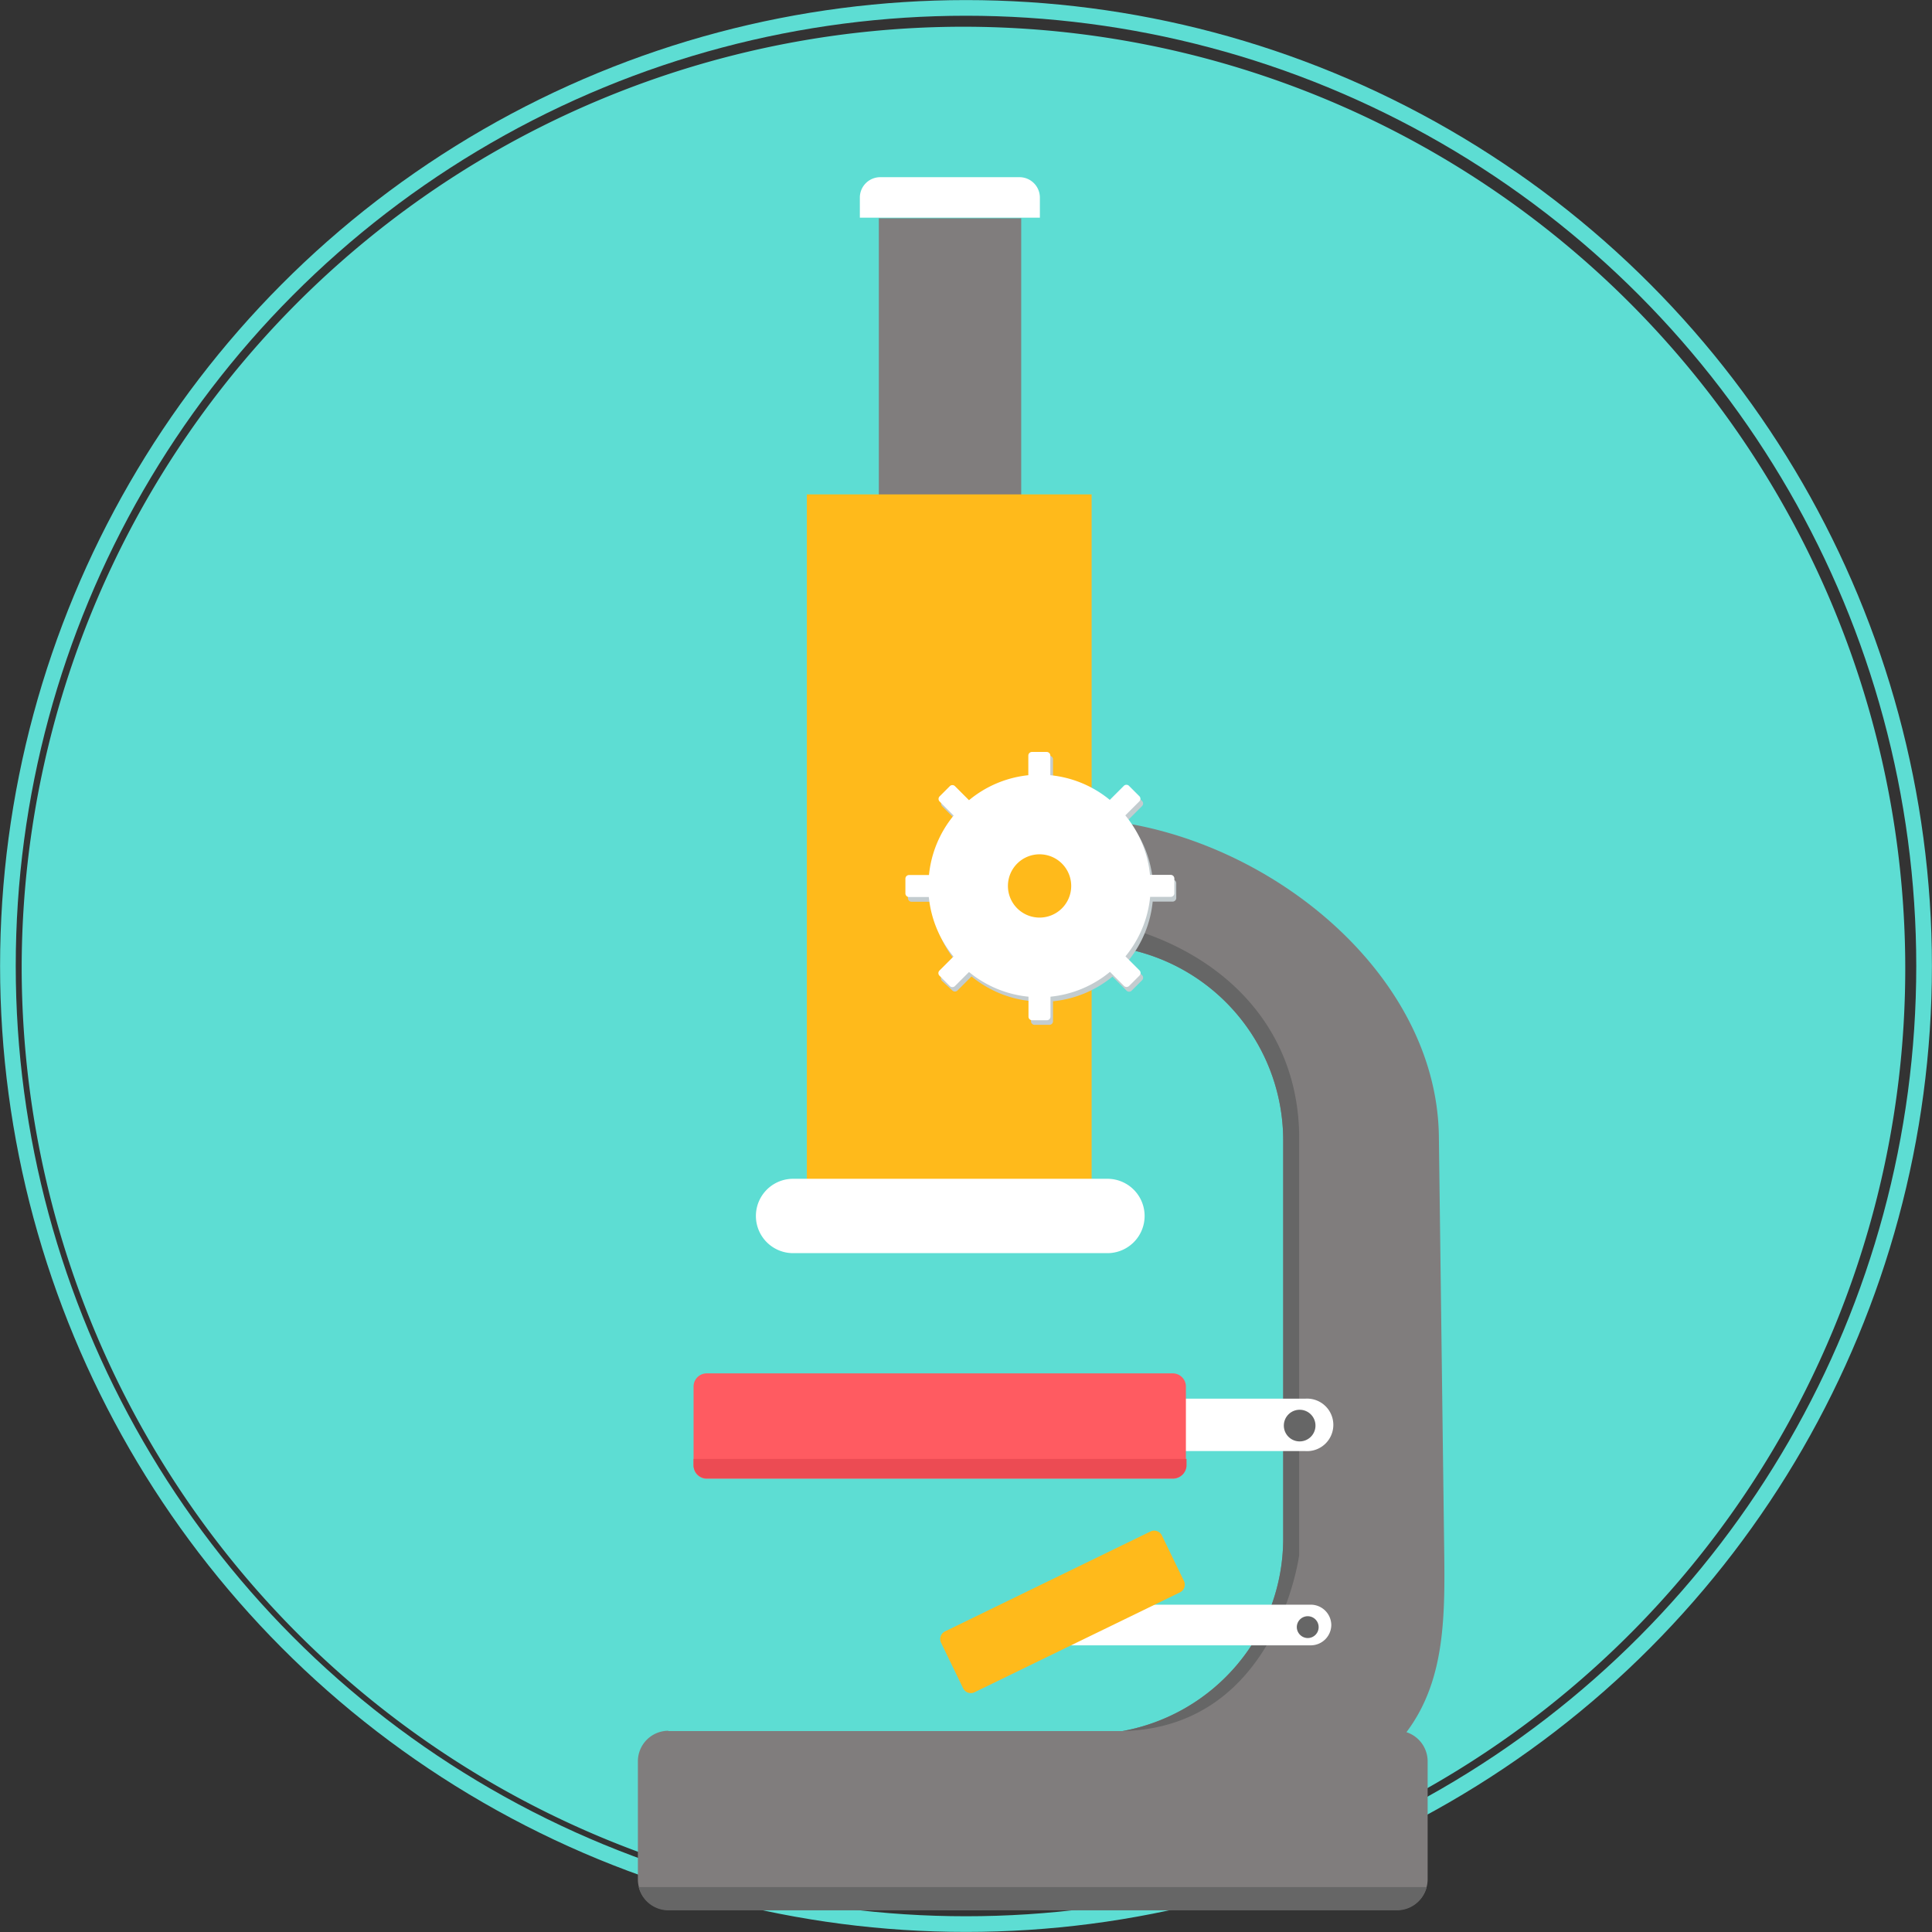 <svg xmlns="http://www.w3.org/2000/svg" viewBox="0 0 122.12 122.12"><rect x="0" y="0" width="122.12" height="122.12" fill="#333333" stroke="none"/><defs><style>.cls-1{fill:none;stroke:#5dddd3;stroke-miterlimit:10;stroke-width:0.99px;}.cls-2{fill:#5dddd3;}.cls-3{fill:#807d7d;}.cls-4{fill:#ffba1b;}.cls-5{fill:#fff;}.cls-6{fill:#666;}.cls-7{fill:#c3cccf;}.cls-8{fill:#ff5b61;}.cls-9{fill:#ec4b53;}</style></defs><title>icon-011</title><g id="Слой_2" data-name="Слой 2"><g id="Layer_5" data-name="Layer 5"><circle class="cls-1" cx="61.06" cy="61.06" r="60.56"/><path class="cls-2" d="M60.89,120.75A59.53,59.53,0,1,0,1.37,61.23,59.64,59.64,0,0,0,60.89,120.75Z"/><path class="cls-3" d="M55.55,33.8h9v-20h-9v20Z"/><path class="cls-4" d="M51.06,76.25H69v-45h-18v45Z"/><path class="cls-5" d="M55.63,11.2h8.82a1.29,1.29,0,0,1,1.28,1.28v1.28H54.35V12.48A1.29,1.29,0,0,1,55.63,11.2Z"/><path class="cls-5" d="M50.13,74.51H70a2.35,2.35,0,1,1,0,4.7H50.13a2.35,2.35,0,1,1,0-4.7Z"/><path class="cls-3" d="M42.24,109.42H70.95A12.37,12.37,0,0,0,81.11,97.29V72.05A12.36,12.36,0,0,0,68.79,59.73H64.37v-8h3.21c11.06,0,23.23,9.06,23.37,20.1l.33,25.66c.06,4.48.14,8.65-2.38,12a1.94,1.94,0,0,1,1.34,1.83v7.48a1.94,1.94,0,0,1-1.92,1.92H42.24a1.93,1.93,0,0,1-1.92-1.92v-7.48a1.93,1.93,0,0,1,1.92-1.92Z"/><path class="cls-6" d="M70.95,109.42A12.37,12.37,0,0,0,81.11,97.29V72.05A12.36,12.36,0,0,0,68.79,59.73H64.37V57.91c8.72-.52,17.58,4.34,17.75,13.8V98.29S80.71,109.2,70.95,109.42Z"/><path class="cls-7" d="M59.54,50.62,60.2,50a.23.23,0,0,1,.32,0l.89.89a7,7,0,0,1,3.76-1.56V48a.23.23,0,0,1,.23-.23h.93a.23.23,0,0,1,.23.23V49.3a7,7,0,0,1,3.76,1.56l.89-.89a.23.23,0,0,1,.32,0l.66.66a.23.23,0,0,1,0,.32l-.89.89a7,7,0,0,1,1.56,3.76h1.26a.23.23,0,0,1,.23.23v.93a.23.23,0,0,1-.23.23H72.86a7,7,0,0,1-1.56,3.76l.89.89a.23.23,0,0,1,0,.32l-.66.66a.23.23,0,0,1-.32,0l-.89-.89a7,7,0,0,1-3.76,1.56v1.26a.23.23,0,0,1-.23.23H65.4a.23.23,0,0,1-.23-.23V63.28a7,7,0,0,1-3.76-1.56l-.89.89a.23.23,0,0,1-.32,0L59.54,62a.23.23,0,0,1,0-.32l.89-.89A7,7,0,0,1,58.88,57H57.62a.23.23,0,0,1-.23-.23v-.93a.23.23,0,0,1,.23-.23h1.26a7,7,0,0,1,1.56-3.76l-.89-.89a.23.23,0,0,1,0-.32Z"/><path class="cls-5" d="M59.38,50.35l.66-.66a.23.23,0,0,1,.32,0l.89.89A7,7,0,0,1,65,49V47.76a.23.23,0,0,1,.23-.23h.93a.23.23,0,0,1,.23.23V49a7,7,0,0,1,3.76,1.56l.89-.89a.23.23,0,0,1,.32,0l.66.66a.23.23,0,0,1,0,.32l-.89.89a7,7,0,0,1,1.56,3.76H74a.23.23,0,0,1,.23.23v.93a.23.23,0,0,1-.23.23H72.7a7,7,0,0,1-1.56,3.76l.89.89a.23.23,0,0,1,0,.32l-.66.66a.23.23,0,0,1-.32,0l-.89-.89A7,7,0,0,1,66.4,63v1.26a.23.23,0,0,1-.23.23h-.93a.23.23,0,0,1-.23-.23V63a7,7,0,0,1-3.76-1.56l-.89.89a.23.23,0,0,1-.32,0l-.66-.66a.23.23,0,0,1,0-.32l.89-.89a7,7,0,0,1-1.56-3.76H57.46a.23.23,0,0,1-.23-.23v-.93a.23.23,0,0,1,.23-.23h1.26a7,7,0,0,1,1.56-3.76l-.89-.89a.23.23,0,0,1,0-.32Z"/><path class="cls-5" d="M65.39,88.41H82.49a1.66,1.66,0,1,1,0,3.31H65.39a1.66,1.66,0,1,1,0-3.31Z"/><path class="cls-8" d="M44.67,86.81H74.13a.83.83,0,0,1,.83.83v5a.83.83,0,0,1-.83.83H44.67a.83.83,0,0,1-.83-.83v-5A.83.83,0,0,1,44.67,86.81Z"/><path class="cls-9" d="M75,92.22v.39a.83.83,0,0,1-.83.83H44.67a.83.83,0,0,1-.83-.83v-.39Z"/><path class="cls-4" d="M65.71,58a2,2,0,1,0-2-2A2,2,0,0,0,65.71,58Z"/><path class="cls-5" d="M65,101.43H82.86a1.3,1.3,0,0,1,1.29,1.3h0A1.3,1.3,0,0,1,82.86,104H65a1.3,1.3,0,0,1-1.3-1.29h0A1.3,1.3,0,0,1,65,101.43Z"/><path class="cls-4" d="M59.73,103.12l13-6.32a.54.54,0,0,1,.71.25l1.4,2.89a.54.54,0,0,1-.25.71l-13,6.32a.54.54,0,0,1-.71-.25l-1.4-2.89a.54.54,0,0,1,.25-.71Z"/><path class="cls-6" d="M82.15,91.11a1,1,0,1,0-1-1A1,1,0,0,0,82.15,91.11Z"/><path class="cls-6" d="M82.66,103.54a.69.69,0,1,0-.69-.69A.7.7,0,0,0,82.66,103.54Z"/><path class="cls-6" d="M40.37,119.28H90.18a1.94,1.94,0,0,1-1.87,1.47H42.24A1.94,1.94,0,0,1,40.37,119.28Z"/></g></g></svg>